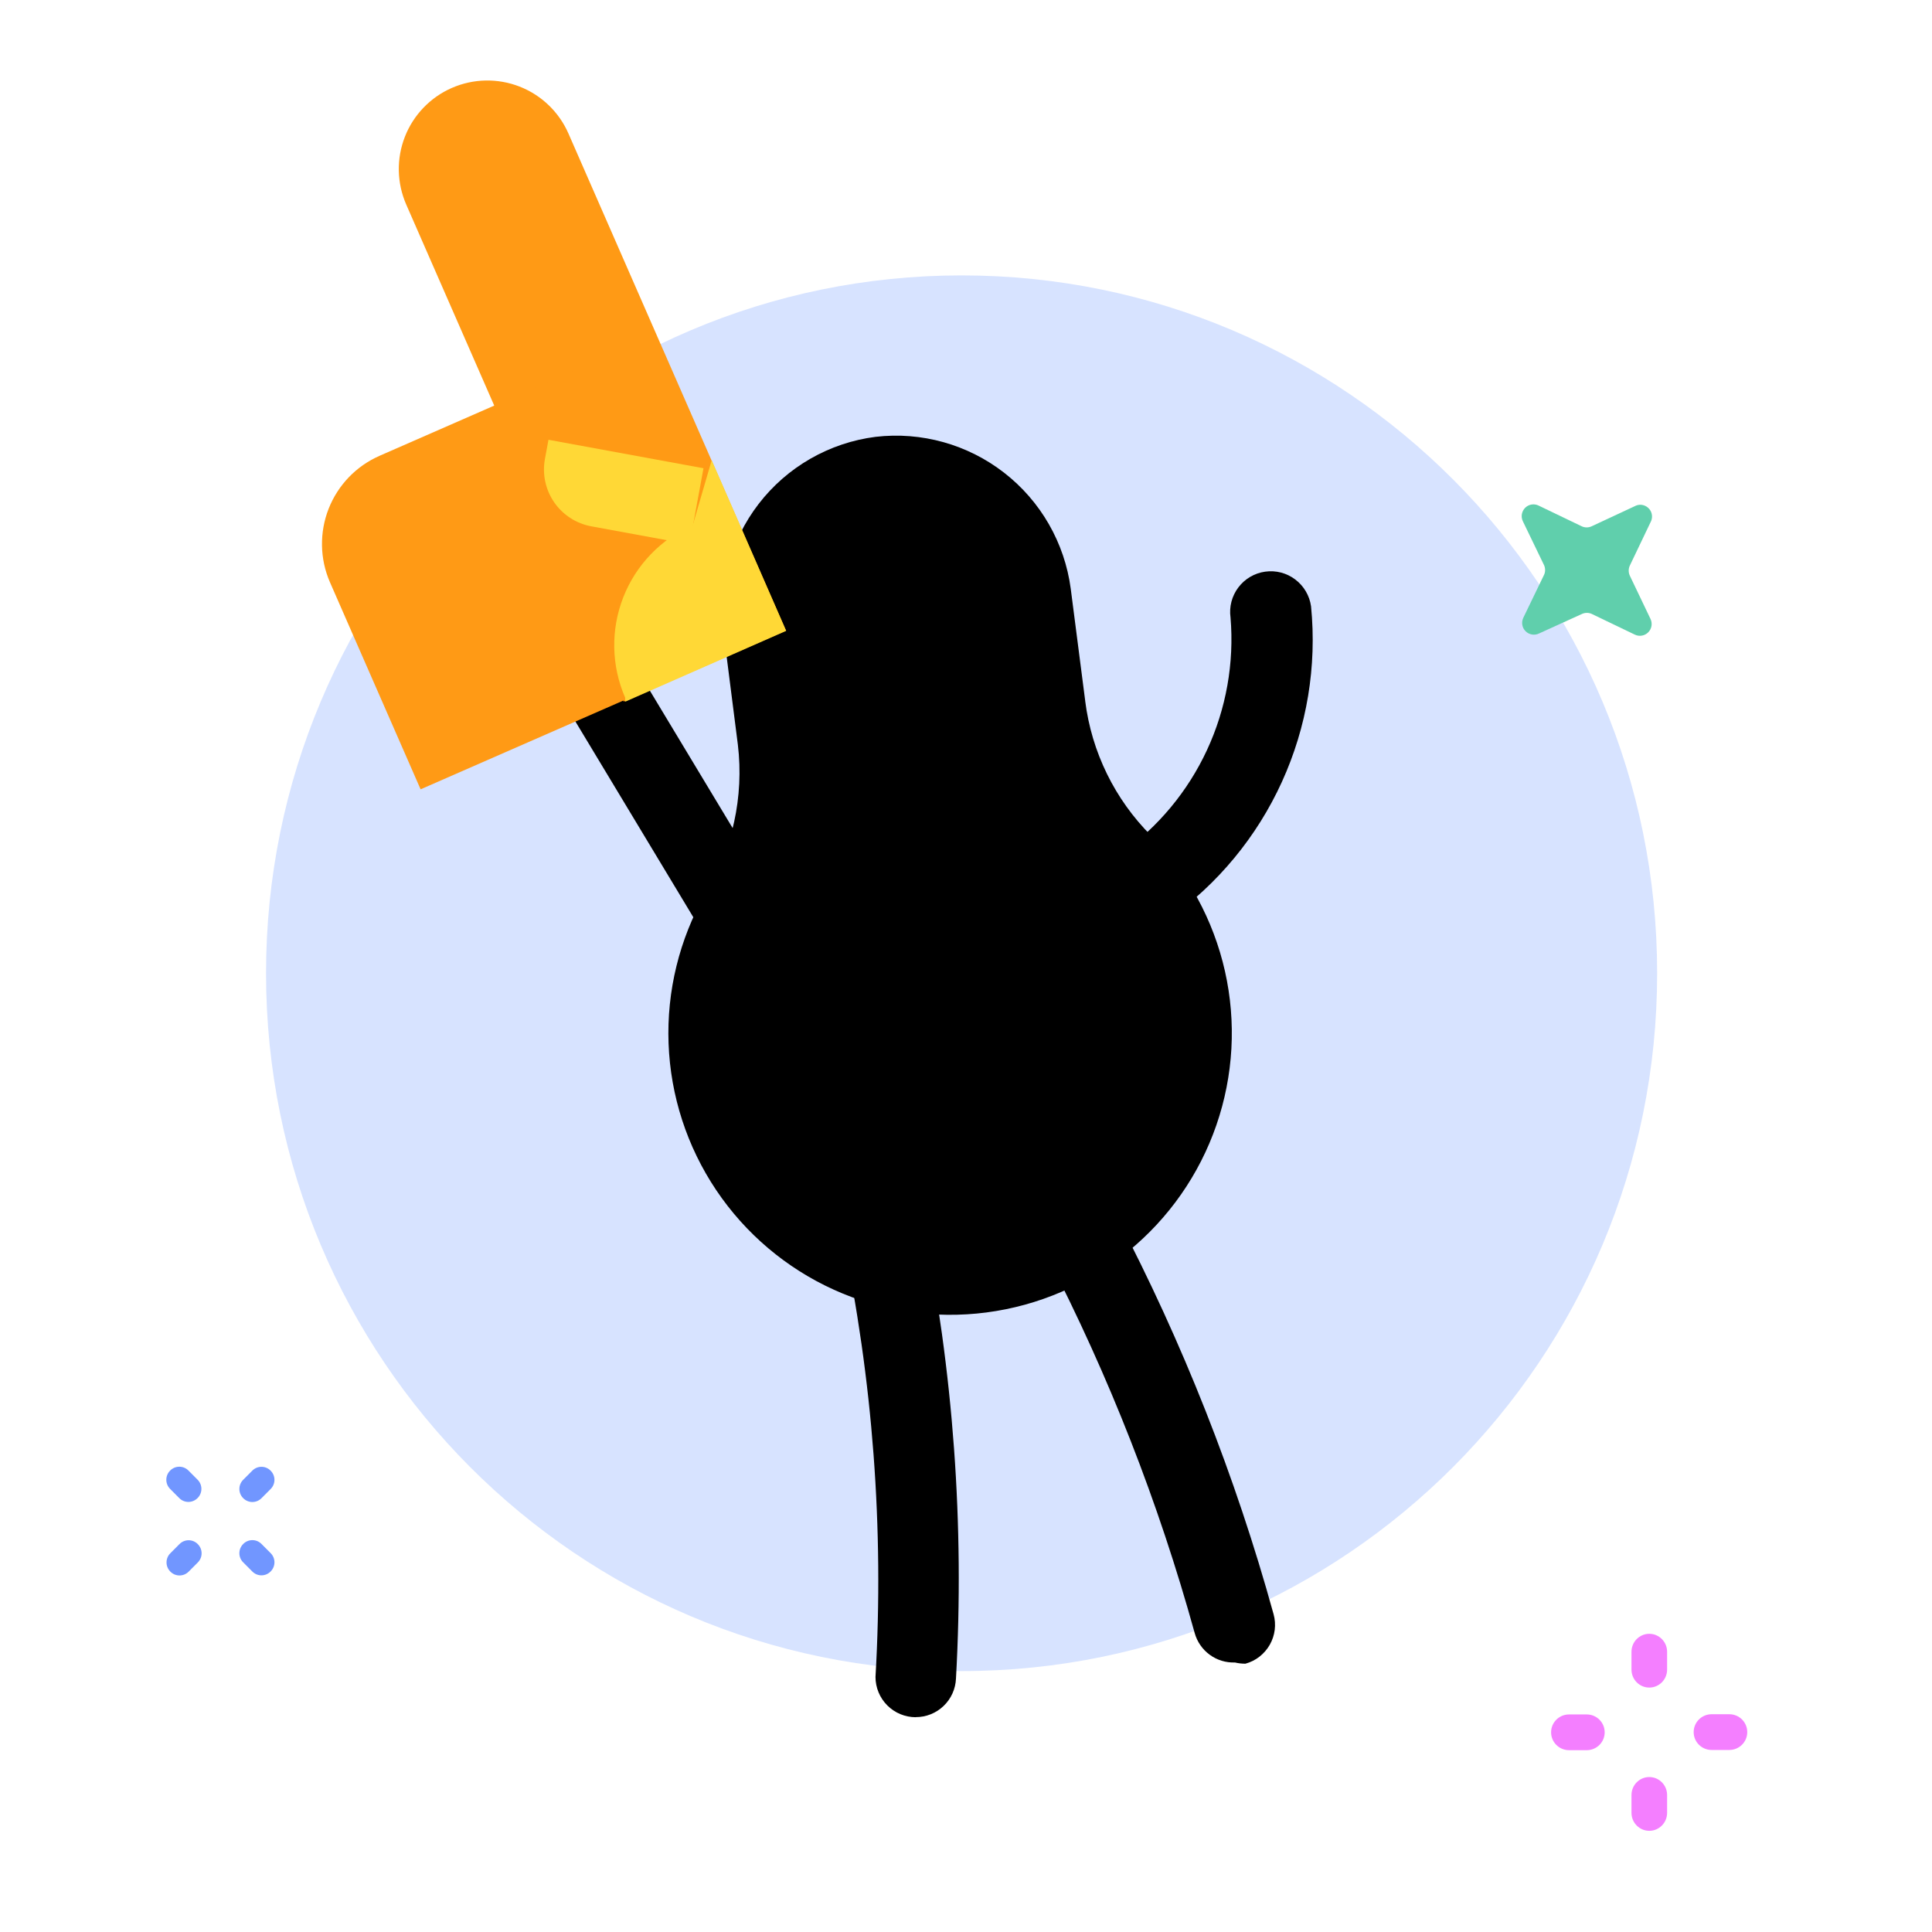 <svg fill="none" height="64" viewBox="0 0 64 64" width="64" xmlns="http://www.w3.org/2000/svg" xmlns:xlink="http://www.w3.org/1999/xlink"><clipPath id="a"><path d="m5.333 2.667h52.546v57.981h-52.546z"/></clipPath><g clip-path="url(#a)"><path d="m31.854 55.357c12.725 0 23.041-10.35 23.041-23.117s-10.316-23.117-23.041-23.117-23.041 10.35-23.041 23.117 10.316 23.117 23.041 23.117z" fill="#d7e3ff"/><g fill="#7196ff"><path d="m5.639 48.712-.005.005c-.166.167-.166.437 0 .604l.306.307c.166.167.435.167.602 0l.005-.005c.166-.167.166-.437 0-.604l-.306-.307c-.166-.167-.435-.167-.602 0z"/><path d="m8.059 51.145-.005.005c-.166.167-.166.437 0.0.603l.306.307c.166.167.435.167.602 0l.005-.005c.166-.167.166-.437 0-.604l-.306-.307c-.166-.167-.435-.167-.602 0z"/><path d="m8.967 48.72-.005-.005c-.166-.167-.435-.167-.602 0l-.306.307c-.166.167-.166.437 0 .604l.005.005c.166.167.435.167.602 0l.306-.307c.166-.167.166-.437 0-.604z"/><path d="m6.554 51.153-.005-.005c-.166-.167-.435-.167-.602 0l-.306.307c-.166.167-.166.437 0 .604l.005.005c.166.167.435.167.602 0l.306-.307c.166-.167.166-.437 0-.604z"/></g><path d="m55.225 54.718c0-.329-.264-.596-.59-.596s-.59.267-.59.596v.589c0 .329.264.596.59.596s.59-.267.59-.596z" fill="#f47fff"/><path d="m55.225 59.463c0-.329-.264-.596-.59-.596s-.59.267-.59.596v.589c0 .329.264.596.59.596s.59-.267.59-.596z" fill="#f47fff"/><path d="m57.286 57.97c.328 0 .594-.265.594-.592s-.266-.592-.594-.592h-.587c-.328 0-.594.265-.594.592s.266.592.594.592z" fill="#f47fff"/><path d="m52.563 57.977c.328 0 .594-.265.594-.592s-.266-.592-.594-.592h-.587c-.328 0-.594.265-.594.592s.266.592.594.592z" fill="#f47fff"/><path d="m51.152 19.035-.689 1.427c-.036.073-.048.156-.035.236.013.081.051.155.109.212.058.058.132.096.212.109.08.013.163.001.235-.035l1.423-.647c.051-.023.106-.035.161-.035.056 0 .111.012.161.035l1.423.684c.073.036.155.049.235.035.08-.013.154-.051.212-.109.058-.058.096-.132.109-.212.013-.08.001-.163-.035-.236l-.682-1.427c-.025-.053-.038-.111-.038-.169s.013-.116.038-.169l.682-1.427c.04-.07.058-.151.051-.231-.007-.081-.039-.157-.092-.218s-.122-.105-.2-.125c-.078-.02-.16-.015-.235.015l-1.467.684c-.053.025-.11.039-.169.039s-.116-.013-.169-.039l-1.423-.684c-.073-.036-.155-.048-.235-.035-.08.013-.154.051-.212.109-.057.058-.095.132-.109.212-.013.08-.001.163.035.236l.689 1.427c.028.052.043.109.046.168.003.059-.008.117-.031.171z" fill="#60cfac"/><path d="m24.763 32.138c-.229-.002-.454-.064-.652-.178s-.364-.278-.481-.475l-5.333-8.853c-.123-.298-.134-.629-.031-.934.103-.305.312-.562.59-.725.278-.163.605-.219.921-.159.316.06.6.232.799.485l5.333 8.853c.181.302.236.665.151 1.007-.085.342-.302.637-.604.82-.212.115-.452.171-.693.16zm13.147-1.4c-.213-.003-.422-.056-.61-.156-.188-.1-.349-.243-.47-.418-.107-.143-.184-.307-.227-.481-.043-.174-.05-.354-.021-.531.029-.177.093-.346.188-.497.095-.151.22-.282.367-.384 1.23-.876 2.212-2.057 2.847-3.427.636-1.37.904-2.881.779-4.387-.05-.354.043-.712.259-.998.215-.285.534-.473.888-.522.354-.05.712.043.997.259.285.215.473.535.523.888.197 1.99-.136 3.996-.965 5.816-.829 1.82-2.124 3.387-3.755 4.544-.227.183-.508.286-.8.293z" fill="#000"/><path d="m35.949 23.218-.48-3.72c-.203-1.519-.995-2.897-2.204-3.837-1.21-.94-2.74-1.368-4.262-1.19-.76.097-1.493.343-2.158.725-.664.381-1.247.89-1.714 1.497-.467.607-.81 1.301-1.008 2.041-.198.74-.248 1.512-.147 2.271l.467 3.667c.204 1.719-.176 3.457-1.08 4.933-.859 1.509-1.28 3.227-1.216 4.961.064 1.735.611 3.417 1.578 4.858.968 1.441 2.318 2.584 3.899 3.3 1.581.716 3.331.977 5.052.753 1.721-.224 3.346-.923 4.692-2.019 1.346-1.096 2.359-2.546 2.926-4.187s.665-3.407.284-5.1c-.382-1.693-1.228-3.247-2.443-4.486-1.206-1.204-1.975-2.776-2.187-4.467z" fill="#000"/><path d="m40.909 55.072c-.299.011-.594-.079-.835-.256-.242-.176-.417-.429-.498-.718-1.195-4.322-2.835-8.509-4.893-12.493-.11-.151-.187-.323-.226-.506s-.039-.371-.001-.554c.038-.182.115-.355.224-.506s.249-.278.41-.371c.161-.094.341-.153.526-.173.185-.02.373-.001.551.056.178.057.342.15.481.275.139.124.251.276.328.446 2.202 4.202 3.95 8.627 5.213 13.2.047.169.059.345.038.519-.022.174-.078.342-.164.494-.087.152-.203.286-.341.394s-.297.187-.466.233c-.117-0-.233-.013-.347-.04z" fill="#000"/><path d="m30.336 56.885c-.354 0-.693-.141-.943-.391-.25-.25-.391-.589-.391-.943.284-4.916-.088-9.849-1.107-14.667-.06-.354.023-.717.23-1.009.208-.293.523-.491.876-.551.354-.06.717.023 1.009.23.292.208.491.523.551.876 1.019 4.989 1.391 10.089 1.107 15.173-.014.344-.16.67-.409.908-.248.239-.58.372-.924.371z" fill="#000"/><path d="m14.967 2.913c.713-.312 1.52-.328 2.245-.045.725.283 1.307.843 1.619 1.556l7.207 16.465-5.374 2.352-7.207-16.465c-.154-.353-.238-.733-.246-1.118-.008-.385.061-.768.201-1.127s.35-.686.617-.964.586-.5.939-.655z" fill="#ff9a15"/><path d="m12.575 15.098 6.486-2.839 4.277 9.771-9.405 4.117-3.005-6.864c-.335-.773-.349-1.648-.041-2.432.309-.784.915-1.415 1.688-1.752z" fill="#ff9a15"/><path d="m18.051 15.208.118-.64 5.135.943-.463 2.522-3.254-.598c-.499-.092-.941-.378-1.229-.795-.288-.418-.398-.933-.307-1.432z" fill="#ffd836"/><path d="m23.576 15.245 2.467 5.653-5.333 2.347v-.133c-.461-1.056-.483-2.251-.064-3.324s1.248-1.934 2.304-2.397z" fill="#ffd836"/></g></svg>